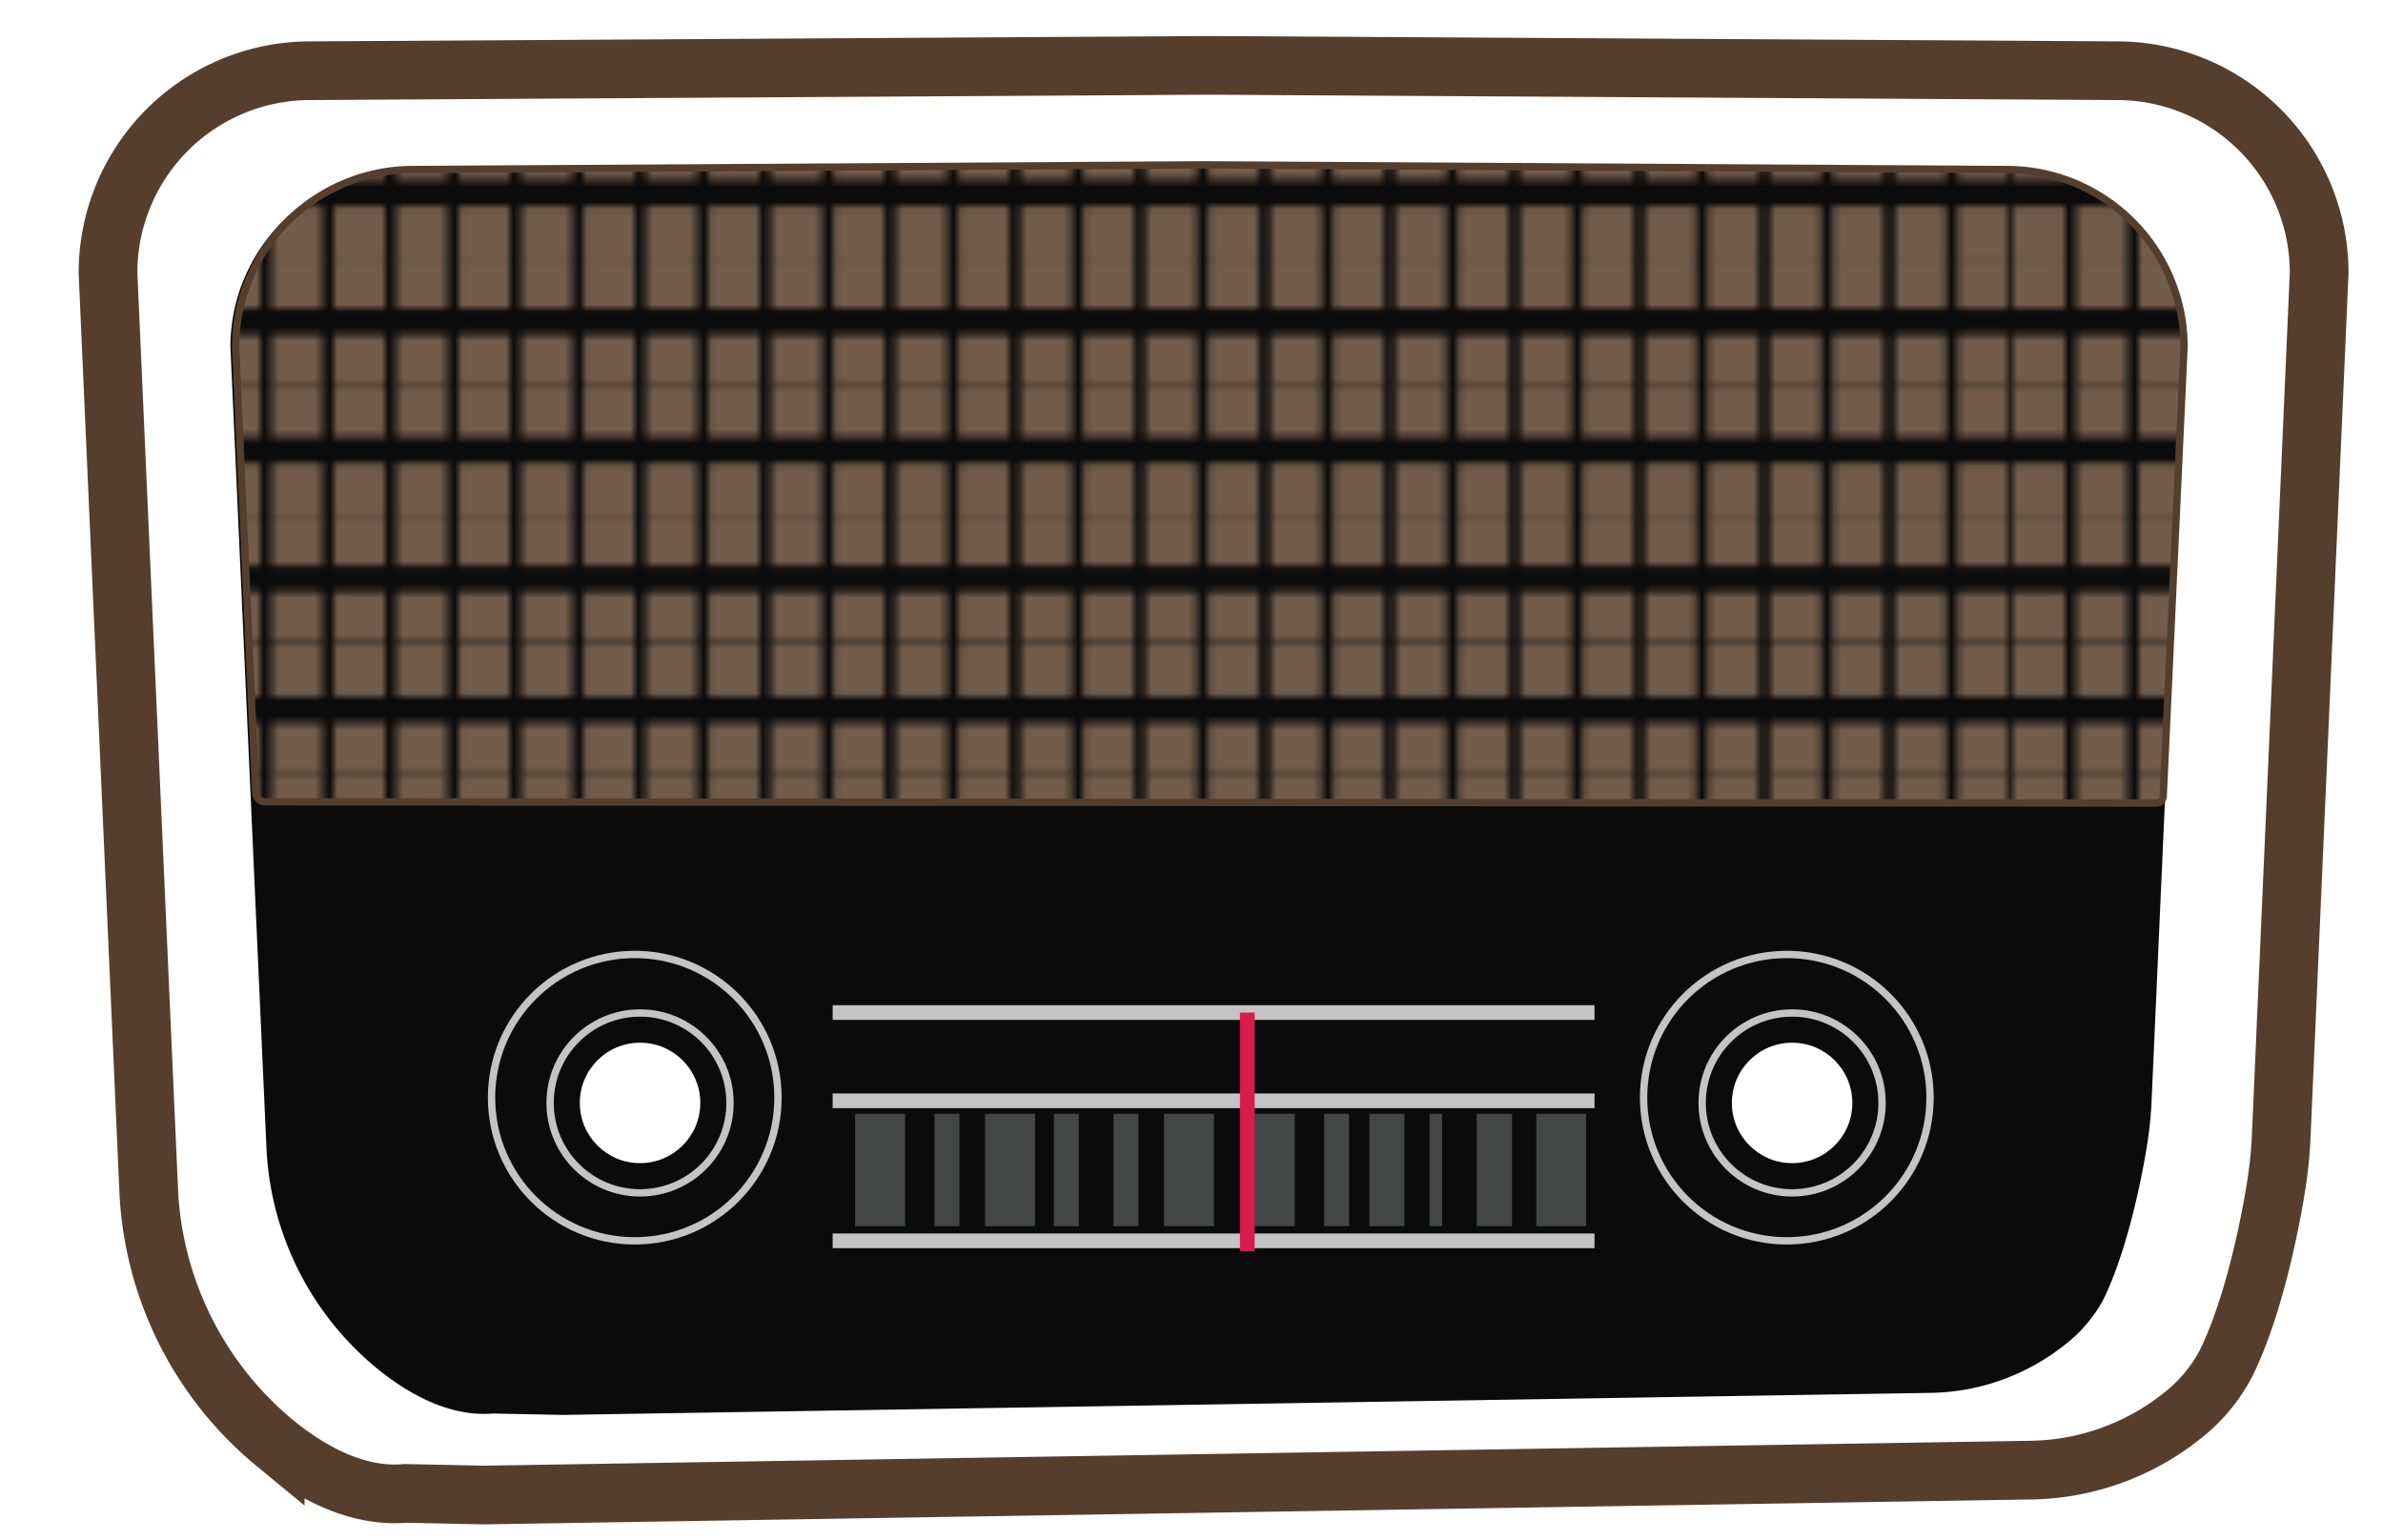 <svg id="radio" xmlns="http://www.w3.org/2000/svg" xmlns:xlink="http://www.w3.org/1999/xlink" viewBox="0 0 324.77 209.87">
  <defs>
    <style>
      .cls-1, .cls-10, .cls-11, .cls-6 {
        fill: none;
      }

      .cls-2 {
        fill: #725d4c;
      }

      .cls-3, .cls-7, .cls-9 {
        fill: #fff;
      }

      .cls-3, .cls-5 {
        stroke: #563e2d;
      }

      .cls-10, .cls-11, .cls-3, .cls-5, .cls-6, .cls-9 {
        stroke-miterlimit: 10;
      }

      .cls-3 {
        stroke-width: 8px;
      }

      .cls-4 {
        fill: #0b0b0b;
      }

      .cls-5 {
        fill: url(#New_Pattern_2);
      }

      .cls-6, .cls-9 {
        stroke: #c4c4c4;
      }

      .cls-8 {
        fill: #444545;
      }

      .cls-11, .cls-9 {
        stroke-width: 2px;
      }

      .cls-10 {
        stroke: #fff;
        stroke-width: 0.18px;
      }

      .cls-11 {
        stroke: #d71d49;
      }
    </style>
    <pattern id="New_Pattern_2" data-name="New Pattern 2" width="245.28" height="87.66" patternTransform="translate(28.46)" patternUnits="userSpaceOnUse" viewBox="0 0 245.28 87.66">
      <rect class="cls-1" width="245.28" height="87.66"/>
      <g>
        <rect class="cls-2" y="70.13" width="6.98" height="6.98"/>
        <rect class="cls-2" y="80.68" width="6.98" height="6.98"/>
        <rect class="cls-2" x="8.51" y="80.68" width="6.98" height="6.98"/>
        <rect class="cls-2" x="17.02" y="80.68" width="6.98" height="6.98"/>
        <rect class="cls-2" x="25.53" y="80.68" width="6.98" height="6.98"/>
        <rect class="cls-2" x="34.04" y="80.68" width="6.98" height="6.98"/>
        <rect class="cls-2" x="42.55" y="80.68" width="6.98" height="6.98"/>
        <rect class="cls-2" x="51.06" y="80.68" width="6.98" height="6.98"/>
        <rect class="cls-2" x="59.57" y="80.68" width="6.98" height="6.98"/>
        <rect class="cls-2" x="68.09" y="80.68" width="6.98" height="6.98"/>
        <rect class="cls-2" x="76.6" y="80.68" width="6.98" height="6.98"/>
        <rect class="cls-2" x="85.11" y="80.68" width="6.98" height="6.98"/>
        <rect class="cls-2" x="93.62" y="80.68" width="6.98" height="6.98"/>
        <rect class="cls-2" x="102.13" y="80.68" width="6.98" height="6.98"/>
        <rect class="cls-2" x="110.64" y="80.68" width="6.98" height="6.98"/>
        <rect class="cls-2" x="119.15" y="80.68" width="6.98" height="6.98"/>
        <rect class="cls-2" x="127.66" y="80.68" width="6.98" height="6.98"/>
        <rect class="cls-2" x="136.17" y="80.68" width="6.98" height="6.98"/>
        <rect class="cls-2" x="144.68" y="80.68" width="6.98" height="6.98"/>
        <rect class="cls-2" x="153.19" y="80.68" width="6.98" height="6.98"/>
        <rect class="cls-2" x="161.7" y="80.68" width="6.98" height="6.98"/>
        <rect class="cls-2" x="170.21" y="80.68" width="6.98" height="6.98"/>
        <rect class="cls-2" x="178.72" y="80.68" width="6.98" height="6.98"/>
        <rect class="cls-2" x="187.23" y="80.68" width="6.98" height="6.98"/>
        <rect class="cls-2" x="195.74" y="80.68" width="6.98" height="6.98"/>
        <rect class="cls-2" x="204.26" y="80.68" width="6.98" height="6.98"/>
        <rect class="cls-2" x="212.77" y="80.68" width="6.98" height="6.98"/>
        <rect class="cls-2" x="221.28" y="80.68" width="6.98" height="6.98"/>
        <rect class="cls-2" x="229.79" y="80.68" width="6.98" height="6.98"/>
        <rect class="cls-2" x="238.3" y="80.68" width="6.98" height="6.98"/>
        <rect class="cls-2" x="8.51" y="70.13" width="6.98" height="6.98"/>
        <rect class="cls-2" x="17.02" y="70.13" width="6.98" height="6.98"/>
        <rect class="cls-2" x="25.53" y="70.13" width="6.98" height="6.98"/>
        <rect class="cls-2" x="34.04" y="70.13" width="6.98" height="6.98"/>
        <rect class="cls-2" x="42.55" y="70.13" width="6.98" height="6.98"/>
        <rect class="cls-2" x="51.06" y="70.13" width="6.98" height="6.98"/>
        <rect class="cls-2" x="59.57" y="70.13" width="6.98" height="6.98"/>
        <rect class="cls-2" x="68.09" y="70.13" width="6.98" height="6.98"/>
        <rect class="cls-2" x="76.6" y="70.13" width="6.98" height="6.98"/>
        <rect class="cls-2" x="85.11" y="70.13" width="6.98" height="6.98"/>
        <rect class="cls-2" x="93.62" y="70.13" width="6.98" height="6.98"/>
        <rect class="cls-2" x="102.13" y="70.13" width="6.98" height="6.98"/>
        <rect class="cls-2" x="110.64" y="70.13" width="6.98" height="6.98"/>
        <rect class="cls-2" x="119.15" y="70.13" width="6.98" height="6.98"/>
        <rect class="cls-2" x="127.66" y="70.13" width="6.98" height="6.98"/>
        <rect class="cls-2" x="136.17" y="70.13" width="6.98" height="6.98"/>
        <rect class="cls-2" x="144.68" y="70.13" width="6.98" height="6.98"/>
        <rect class="cls-2" x="153.19" y="70.13" width="6.98" height="6.98"/>
        <rect class="cls-2" x="161.7" y="70.13" width="6.98" height="6.98"/>
        <rect class="cls-2" x="170.21" y="70.13" width="6.98" height="6.98"/>
        <rect class="cls-2" x="178.72" y="70.13" width="6.98" height="6.98"/>
        <rect class="cls-2" x="187.23" y="70.13" width="6.98" height="6.98"/>
        <rect class="cls-2" x="195.74" y="70.13" width="6.98" height="6.98"/>
        <rect class="cls-2" x="204.26" y="70.13" width="6.98" height="6.98"/>
        <rect class="cls-2" x="212.77" y="70.13" width="6.98" height="6.98"/>
        <rect class="cls-2" x="221.28" y="70.13" width="6.98" height="6.98"/>
        <rect class="cls-2" x="229.79" y="70.13" width="6.98" height="6.98"/>
        <rect class="cls-2" x="238.3" y="70.13" width="6.98" height="6.98"/>
      </g>
      <g>
        <rect class="cls-2" y="52.6" width="6.98" height="6.98"/>
        <rect class="cls-2" y="63.15" width="6.98" height="6.98"/>
        <rect class="cls-2" x="8.51" y="63.15" width="6.98" height="6.98"/>
        <rect class="cls-2" x="17.02" y="63.15" width="6.98" height="6.98"/>
        <rect class="cls-2" x="25.53" y="63.15" width="6.98" height="6.98"/>
        <rect class="cls-2" x="34.04" y="63.15" width="6.98" height="6.98"/>
        <rect class="cls-2" x="42.55" y="63.15" width="6.98" height="6.98"/>
        <rect class="cls-2" x="51.06" y="63.15" width="6.98" height="6.98"/>
        <rect class="cls-2" x="59.57" y="63.15" width="6.98" height="6.98"/>
        <rect class="cls-2" x="68.09" y="63.15" width="6.98" height="6.98"/>
        <rect class="cls-2" x="76.6" y="63.15" width="6.98" height="6.98"/>
        <rect class="cls-2" x="85.11" y="63.15" width="6.98" height="6.98"/>
        <rect class="cls-2" x="93.62" y="63.15" width="6.98" height="6.98"/>
        <rect class="cls-2" x="102.13" y="63.15" width="6.98" height="6.98"/>
        <rect class="cls-2" x="110.64" y="63.15" width="6.98" height="6.98"/>
        <rect class="cls-2" x="119.15" y="63.15" width="6.98" height="6.98"/>
        <rect class="cls-2" x="127.66" y="63.15" width="6.98" height="6.98"/>
        <rect class="cls-2" x="136.17" y="63.15" width="6.98" height="6.98"/>
        <rect class="cls-2" x="144.68" y="63.15" width="6.98" height="6.98"/>
        <rect class="cls-2" x="153.19" y="63.15" width="6.98" height="6.98"/>
        <rect class="cls-2" x="161.7" y="63.15" width="6.98" height="6.98"/>
        <rect class="cls-2" x="170.21" y="63.15" width="6.98" height="6.98"/>
        <rect class="cls-2" x="178.72" y="63.15" width="6.98" height="6.98"/>
        <rect class="cls-2" x="187.23" y="63.15" width="6.98" height="6.98"/>
        <rect class="cls-2" x="195.74" y="63.15" width="6.98" height="6.98"/>
        <rect class="cls-2" x="204.26" y="63.15" width="6.98" height="6.98"/>
        <rect class="cls-2" x="212.77" y="63.15" width="6.98" height="6.98"/>
        <rect class="cls-2" x="221.28" y="63.15" width="6.98" height="6.98"/>
        <rect class="cls-2" x="229.79" y="63.15" width="6.98" height="6.98"/>
        <rect class="cls-2" x="238.3" y="63.15" width="6.98" height="6.98"/>
        <rect class="cls-2" x="8.51" y="52.6" width="6.98" height="6.98"/>
        <rect class="cls-2" x="17.02" y="52.6" width="6.98" height="6.98"/>
        <rect class="cls-2" x="25.53" y="52.6" width="6.98" height="6.98"/>
        <rect class="cls-2" x="34.04" y="52.6" width="6.98" height="6.98"/>
        <rect class="cls-2" x="42.55" y="52.6" width="6.98" height="6.98"/>
        <rect class="cls-2" x="51.06" y="52.6" width="6.98" height="6.98"/>
        <rect class="cls-2" x="59.57" y="52.6" width="6.98" height="6.98"/>
        <rect class="cls-2" x="68.09" y="52.6" width="6.98" height="6.98"/>
        <rect class="cls-2" x="76.6" y="52.6" width="6.98" height="6.98"/>
        <rect class="cls-2" x="85.11" y="52.6" width="6.98" height="6.98"/>
        <rect class="cls-2" x="93.62" y="52.6" width="6.98" height="6.98"/>
        <rect class="cls-2" x="102.13" y="52.6" width="6.98" height="6.98"/>
        <rect class="cls-2" x="110.64" y="52.6" width="6.98" height="6.98"/>
        <rect class="cls-2" x="119.15" y="52.6" width="6.98" height="6.98"/>
        <rect class="cls-2" x="127.66" y="52.6" width="6.98" height="6.98"/>
        <rect class="cls-2" x="136.17" y="52.6" width="6.98" height="6.98"/>
        <rect class="cls-2" x="144.68" y="52.6" width="6.98" height="6.98"/>
        <rect class="cls-2" x="153.19" y="52.6" width="6.98" height="6.98"/>
        <rect class="cls-2" x="161.7" y="52.6" width="6.98" height="6.98"/>
        <rect class="cls-2" x="170.21" y="52.6" width="6.98" height="6.98"/>
        <rect class="cls-2" x="178.72" y="52.6" width="6.98" height="6.98"/>
        <rect class="cls-2" x="187.23" y="52.6" width="6.98" height="6.98"/>
        <rect class="cls-2" x="195.74" y="52.6" width="6.98" height="6.98"/>
        <rect class="cls-2" x="204.26" y="52.6" width="6.98" height="6.98"/>
        <rect class="cls-2" x="212.77" y="52.6" width="6.98" height="6.98"/>
        <rect class="cls-2" x="221.28" y="52.6" width="6.98" height="6.98"/>
        <rect class="cls-2" x="229.79" y="52.6" width="6.98" height="6.98"/>
        <rect class="cls-2" x="238.3" y="52.6" width="6.98" height="6.98"/>
      </g>
      <g>
        <rect class="cls-2" y="35.06" width="6.98" height="6.98"/>
        <rect class="cls-2" y="45.62" width="6.98" height="6.98"/>
        <rect class="cls-2" x="8.51" y="45.62" width="6.98" height="6.98"/>
        <rect class="cls-2" x="17.02" y="45.62" width="6.98" height="6.98"/>
        <rect class="cls-2" x="25.53" y="45.62" width="6.98" height="6.98"/>
        <rect class="cls-2" x="34.04" y="45.62" width="6.98" height="6.98"/>
        <rect class="cls-2" x="42.55" y="45.62" width="6.98" height="6.98"/>
        <rect class="cls-2" x="51.06" y="45.62" width="6.98" height="6.98"/>
        <rect class="cls-2" x="59.57" y="45.62" width="6.98" height="6.98"/>
        <rect class="cls-2" x="68.09" y="45.62" width="6.98" height="6.98"/>
        <rect class="cls-2" x="76.6" y="45.62" width="6.98" height="6.98"/>
        <rect class="cls-2" x="85.11" y="45.62" width="6.98" height="6.98"/>
        <rect class="cls-2" x="93.62" y="45.62" width="6.98" height="6.98"/>
        <rect class="cls-2" x="102.13" y="45.62" width="6.98" height="6.98"/>
        <rect class="cls-2" x="110.64" y="45.62" width="6.98" height="6.98"/>
        <rect class="cls-2" x="119.15" y="45.62" width="6.98" height="6.98"/>
        <rect class="cls-2" x="127.66" y="45.62" width="6.98" height="6.98"/>
        <rect class="cls-2" x="136.17" y="45.62" width="6.98" height="6.98"/>
        <rect class="cls-2" x="144.68" y="45.62" width="6.98" height="6.98"/>
        <rect class="cls-2" x="153.19" y="45.62" width="6.98" height="6.98"/>
        <rect class="cls-2" x="161.7" y="45.62" width="6.98" height="6.98"/>
        <rect class="cls-2" x="170.21" y="45.62" width="6.98" height="6.98"/>
        <rect class="cls-2" x="178.72" y="45.62" width="6.98" height="6.98"/>
        <rect class="cls-2" x="187.23" y="45.62" width="6.98" height="6.98"/>
        <rect class="cls-2" x="195.74" y="45.62" width="6.98" height="6.98"/>
        <rect class="cls-2" x="204.26" y="45.62" width="6.98" height="6.98"/>
        <rect class="cls-2" x="212.77" y="45.62" width="6.98" height="6.98"/>
        <rect class="cls-2" x="221.28" y="45.62" width="6.98" height="6.98"/>
        <rect class="cls-2" x="229.79" y="45.62" width="6.98" height="6.98"/>
        <rect class="cls-2" x="238.3" y="45.62" width="6.98" height="6.98"/>
        <rect class="cls-2" x="8.51" y="35.06" width="6.98" height="6.98"/>
        <rect class="cls-2" x="17.02" y="35.06" width="6.98" height="6.98"/>
        <rect class="cls-2" x="25.53" y="35.06" width="6.98" height="6.98"/>
        <rect class="cls-2" x="34.04" y="35.06" width="6.98" height="6.98"/>
        <rect class="cls-2" x="42.55" y="35.06" width="6.98" height="6.98"/>
        <rect class="cls-2" x="51.06" y="35.06" width="6.98" height="6.98"/>
        <rect class="cls-2" x="59.57" y="35.06" width="6.98" height="6.98"/>
        <rect class="cls-2" x="68.09" y="35.06" width="6.98" height="6.98"/>
        <rect class="cls-2" x="76.6" y="35.06" width="6.98" height="6.98"/>
        <rect class="cls-2" x="85.11" y="35.06" width="6.98" height="6.98"/>
        <rect class="cls-2" x="93.62" y="35.06" width="6.98" height="6.98"/>
        <rect class="cls-2" x="102.13" y="35.06" width="6.98" height="6.98"/>
        <rect class="cls-2" x="110.64" y="35.06" width="6.98" height="6.98"/>
        <rect class="cls-2" x="119.15" y="35.06" width="6.98" height="6.98"/>
        <rect class="cls-2" x="127.66" y="35.06" width="6.98" height="6.98"/>
        <rect class="cls-2" x="136.17" y="35.06" width="6.98" height="6.98"/>
        <rect class="cls-2" x="144.68" y="35.06" width="6.98" height="6.98"/>
        <rect class="cls-2" x="153.19" y="35.06" width="6.98" height="6.98"/>
        <rect class="cls-2" x="161.7" y="35.06" width="6.98" height="6.98"/>
        <rect class="cls-2" x="170.21" y="35.06" width="6.98" height="6.98"/>
        <rect class="cls-2" x="178.72" y="35.06" width="6.98" height="6.98"/>
        <rect class="cls-2" x="187.23" y="35.06" width="6.98" height="6.98"/>
        <rect class="cls-2" x="195.74" y="35.06" width="6.98" height="6.98"/>
        <rect class="cls-2" x="204.26" y="35.06" width="6.98" height="6.98"/>
        <rect class="cls-2" x="212.77" y="35.06" width="6.98" height="6.98"/>
        <rect class="cls-2" x="221.28" y="35.06" width="6.98" height="6.98"/>
        <rect class="cls-2" x="229.79" y="35.06" width="6.98" height="6.98"/>
        <rect class="cls-2" x="238.3" y="35.06" width="6.98" height="6.98"/>
      </g>
      <g>
        <rect class="cls-2" y="17.53" width="6.98" height="6.98"/>
        <rect class="cls-2" y="28.09" width="6.98" height="6.98"/>
        <rect class="cls-2" x="8.51" y="28.09" width="6.98" height="6.98"/>
        <rect class="cls-2" x="17.02" y="28.09" width="6.98" height="6.98"/>
        <rect class="cls-2" x="25.53" y="28.09" width="6.98" height="6.98"/>
        <rect class="cls-2" x="34.04" y="28.09" width="6.98" height="6.98"/>
        <rect class="cls-2" x="42.55" y="28.09" width="6.98" height="6.98"/>
        <rect class="cls-2" x="51.06" y="28.09" width="6.98" height="6.98"/>
        <rect class="cls-2" x="59.57" y="28.09" width="6.98" height="6.98"/>
        <rect class="cls-2" x="68.09" y="28.09" width="6.98" height="6.98"/>
        <rect class="cls-2" x="76.6" y="28.09" width="6.98" height="6.98"/>
        <rect class="cls-2" x="85.11" y="28.09" width="6.98" height="6.98"/>
        <rect class="cls-2" x="93.62" y="28.09" width="6.98" height="6.98"/>
        <rect class="cls-2" x="102.13" y="28.09" width="6.98" height="6.98"/>
        <rect class="cls-2" x="110.64" y="28.09" width="6.98" height="6.98"/>
        <rect class="cls-2" x="119.15" y="28.09" width="6.98" height="6.98"/>
        <rect class="cls-2" x="127.66" y="28.09" width="6.98" height="6.98"/>
        <rect class="cls-2" x="136.17" y="28.09" width="6.98" height="6.98"/>
        <rect class="cls-2" x="144.68" y="28.09" width="6.98" height="6.98"/>
        <rect class="cls-2" x="153.19" y="28.09" width="6.98" height="6.98"/>
        <rect class="cls-2" x="161.7" y="28.09" width="6.98" height="6.98"/>
        <rect class="cls-2" x="170.21" y="28.09" width="6.98" height="6.98"/>
        <rect class="cls-2" x="178.72" y="28.09" width="6.98" height="6.98"/>
        <rect class="cls-2" x="187.23" y="28.09" width="6.98" height="6.98"/>
        <rect class="cls-2" x="195.74" y="28.09" width="6.98" height="6.98"/>
        <rect class="cls-2" x="204.26" y="28.09" width="6.98" height="6.98"/>
        <rect class="cls-2" x="212.77" y="28.09" width="6.98" height="6.98"/>
        <rect class="cls-2" x="221.28" y="28.09" width="6.98" height="6.98"/>
        <rect class="cls-2" x="229.79" y="28.09" width="6.98" height="6.98"/>
        <rect class="cls-2" x="238.3" y="28.09" width="6.98" height="6.98"/>
        <rect class="cls-2" x="8.51" y="17.53" width="6.98" height="6.98"/>
        <rect class="cls-2" x="17.02" y="17.53" width="6.98" height="6.98"/>
        <rect class="cls-2" x="25.53" y="17.53" width="6.98" height="6.98"/>
        <rect class="cls-2" x="34.04" y="17.53" width="6.98" height="6.98"/>
        <rect class="cls-2" x="42.55" y="17.53" width="6.98" height="6.98"/>
        <rect class="cls-2" x="51.06" y="17.53" width="6.98" height="6.98"/>
        <rect class="cls-2" x="59.57" y="17.53" width="6.98" height="6.98"/>
        <rect class="cls-2" x="68.09" y="17.53" width="6.98" height="6.98"/>
        <rect class="cls-2" x="76.6" y="17.53" width="6.98" height="6.98"/>
        <rect class="cls-2" x="85.11" y="17.53" width="6.98" height="6.98"/>
        <rect class="cls-2" x="93.62" y="17.53" width="6.98" height="6.98"/>
        <rect class="cls-2" x="102.13" y="17.53" width="6.98" height="6.98"/>
        <rect class="cls-2" x="110.64" y="17.53" width="6.98" height="6.98"/>
        <rect class="cls-2" x="119.15" y="17.53" width="6.98" height="6.98"/>
        <rect class="cls-2" x="127.66" y="17.53" width="6.98" height="6.98"/>
        <rect class="cls-2" x="136.17" y="17.53" width="6.98" height="6.98"/>
        <rect class="cls-2" x="144.68" y="17.53" width="6.98" height="6.98"/>
        <rect class="cls-2" x="153.19" y="17.53" width="6.98" height="6.98"/>
        <rect class="cls-2" x="161.7" y="17.53" width="6.98" height="6.98"/>
        <rect class="cls-2" x="170.21" y="17.53" width="6.98" height="6.98"/>
        <rect class="cls-2" x="178.72" y="17.53" width="6.98" height="6.98"/>
        <rect class="cls-2" x="187.23" y="17.53" width="6.98" height="6.98"/>
        <rect class="cls-2" x="195.74" y="17.53" width="6.98" height="6.98"/>
        <rect class="cls-2" x="204.26" y="17.53" width="6.98" height="6.98"/>
        <rect class="cls-2" x="212.77" y="17.53" width="6.98" height="6.98"/>
        <rect class="cls-2" x="221.28" y="17.53" width="6.98" height="6.98"/>
        <rect class="cls-2" x="229.79" y="17.53" width="6.98" height="6.98"/>
        <rect class="cls-2" x="238.3" y="17.53" width="6.98" height="6.98"/>
      </g>
      <g>
        <rect class="cls-2" width="6.98" height="6.98"/>
        <rect class="cls-2" y="10.55" width="6.98" height="6.98"/>
        <rect class="cls-2" x="8.51" y="10.55" width="6.98" height="6.98"/>
        <rect class="cls-2" x="17.02" y="10.55" width="6.98" height="6.98"/>
        <rect class="cls-2" x="25.53" y="10.55" width="6.98" height="6.98"/>
        <rect class="cls-2" x="34.04" y="10.55" width="6.98" height="6.98"/>
        <rect class="cls-2" x="42.55" y="10.55" width="6.98" height="6.98"/>
        <rect class="cls-2" x="51.06" y="10.55" width="6.98" height="6.98"/>
        <rect class="cls-2" x="59.57" y="10.55" width="6.98" height="6.98"/>
        <rect class="cls-2" x="68.09" y="10.55" width="6.98" height="6.98"/>
        <rect class="cls-2" x="76.6" y="10.55" width="6.98" height="6.98"/>
        <rect class="cls-2" x="85.11" y="10.55" width="6.98" height="6.98"/>
        <rect class="cls-2" x="93.62" y="10.55" width="6.98" height="6.98"/>
        <rect class="cls-2" x="102.13" y="10.55" width="6.98" height="6.98"/>
        <rect class="cls-2" x="110.64" y="10.55" width="6.98" height="6.98"/>
        <rect class="cls-2" x="119.15" y="10.55" width="6.98" height="6.98"/>
        <rect class="cls-2" x="127.66" y="10.55" width="6.98" height="6.98"/>
        <rect class="cls-2" x="136.17" y="10.55" width="6.98" height="6.98"/>
        <rect class="cls-2" x="144.68" y="10.55" width="6.98" height="6.98"/>
        <rect class="cls-2" x="153.19" y="10.55" width="6.98" height="6.98"/>
        <rect class="cls-2" x="161.7" y="10.55" width="6.98" height="6.98"/>
        <rect class="cls-2" x="170.21" y="10.55" width="6.98" height="6.98"/>
        <rect class="cls-2" x="178.72" y="10.55" width="6.98" height="6.98"/>
        <rect class="cls-2" x="187.23" y="10.55" width="6.98" height="6.98"/>
        <rect class="cls-2" x="195.74" y="10.55" width="6.98" height="6.98"/>
        <rect class="cls-2" x="204.26" y="10.55" width="6.98" height="6.98"/>
        <rect class="cls-2" x="212.77" y="10.55" width="6.98" height="6.98"/>
        <rect class="cls-2" x="221.28" y="10.55" width="6.98" height="6.98"/>
        <rect class="cls-2" x="229.79" y="10.55" width="6.98" height="6.98"/>
        <rect class="cls-2" x="238.3" y="10.55" width="6.98" height="6.98"/>
        <rect class="cls-2" x="8.51" width="6.98" height="6.98"/>
        <rect class="cls-2" x="17.02" width="6.98" height="6.98"/>
        <rect class="cls-2" x="25.53" width="6.98" height="6.98"/>
        <rect class="cls-2" x="34.04" width="6.98" height="6.98"/>
        <rect class="cls-2" x="42.55" width="6.98" height="6.98"/>
        <rect class="cls-2" x="51.06" width="6.98" height="6.98"/>
        <rect class="cls-2" x="59.57" width="6.98" height="6.98"/>
        <rect class="cls-2" x="68.09" width="6.98" height="6.98"/>
        <rect class="cls-2" x="76.6" width="6.98" height="6.98"/>
        <rect class="cls-2" x="85.11" width="6.98" height="6.98"/>
        <rect class="cls-2" x="93.62" width="6.98" height="6.98"/>
        <rect class="cls-2" x="102.13" width="6.98" height="6.98"/>
        <rect class="cls-2" x="110.64" width="6.98" height="6.98"/>
        <rect class="cls-2" x="119.15" width="6.98" height="6.98"/>
        <rect class="cls-2" x="127.66" width="6.98" height="6.98"/>
        <rect class="cls-2" x="136.17" width="6.98" height="6.98"/>
        <rect class="cls-2" x="144.68" width="6.98" height="6.98"/>
        <rect class="cls-2" x="153.19" width="6.98" height="6.98"/>
        <rect class="cls-2" x="161.7" width="6.98" height="6.98"/>
        <rect class="cls-2" x="170.21" width="6.98" height="6.98"/>
        <rect class="cls-2" x="178.72" width="6.98" height="6.98"/>
        <rect class="cls-2" x="187.23" width="6.98" height="6.98"/>
        <rect class="cls-2" x="195.74" width="6.98" height="6.98"/>
        <rect class="cls-2" x="204.26" width="6.98" height="6.98"/>
        <rect class="cls-2" x="212.77" width="6.98" height="6.98"/>
        <rect class="cls-2" x="221.28" width="6.98" height="6.98"/>
        <rect class="cls-2" x="229.79" width="6.98" height="6.98"/>
        <rect class="cls-2" x="238.3" width="6.98" height="6.98"/>
      </g>
    </pattern>
  </defs>
  <g id="body">
    <path id="outerBody" class="cls-3" d="M297.4,193a33.81,33.81,0,0,1-21,7.41L66,203.8l-10.78-.22c-5.68.5-11.78-2-17.71-6.82a47.46,47.46,0,0,1-17.26-34.87L14.72,37.19A27.56,27.56,0,0,1,42.27,9.64l122.39-.73,123.86.73a27.55,27.55,0,0,1,27.55,27.55L310.9,154.9a59.7,59.7,0,0,1-.74,7.06s-2.21,14.73-6.84,24A22.13,22.13,0,0,1,297.4,193Z"/>
    <path id="innterBody" class="cls-4" d="M281.3,183.4a30.07,30.07,0,0,1-18.55,6.48l-186,3-9.54-.19c-5,.43-10.41-1.77-15.65-6a41.35,41.35,0,0,1-15.26-30.49L31.4,47.2A24.22,24.22,0,0,1,55.76,23.11L164,22.47l109.5.64A24.23,24.23,0,0,1,297.81,47.2l-4.58,102.93a51,51,0,0,1-.65,6.17s-1.95,12.88-6,21A19.5,19.5,0,0,1,281.3,183.4Z"/>
    <path id="speakerCase" class="cls-5" d="M36.18,109.3A1.33,1.33,0,0,1,34.84,108L32.12,47.2A24.19,24.19,0,0,1,56.4,23.11l107.84-.64,109.14.64A24.19,24.19,0,0,1,297.66,47.2l-2.84,61.28a1,1,0,0,1-1,1Z"/>
  </g>
  <g id="dial">
    <g id="dial_left">
      <circle id="dailOutterLeft" class="cls-6" cx="86.51" cy="149.63" r="19.52"/>
      <circle id="dialInnerLeft" class="cls-7" cx="87.23" cy="150.35" r="8.21"/>
    </g>
    <g id="dial_right">
      <circle id="dialInnerRight" class="cls-6" cx="244.24" cy="150.35" r="12.26"/>
      <circle id="dailOutterRight" class="cls-6" cx="243.52" cy="149.63" r="19.52"/>
    </g>
    <g id="dialMain">
      <circle id="dialMainRight" class="cls-7" cx="244.24" cy="150.35" r="8.21"/>
      <circle id="dialMainLeft" class="cls-6" cx="87.23" cy="150.35" r="12.26"/>
    </g>
  </g>
  <g id="screen">
    <g id="fmRectangles">
      <rect id="fmRectangle12" class="cls-8" x="116.54" y="151.83" width="6.81" height="15.32"/>
      <rect id="fmRectangle11" class="cls-8" x="127.36" y="151.83" width="3.4" height="15.32"/>
      <rect id="fmRectangle10" class="cls-8" x="134.25" y="151.83" width="6.81" height="15.32"/>
      <rect id="fmRectangle9" class="cls-8" x="143.62" y="151.83" width="3.4" height="15.32"/>
      <rect id="fmRectangle8" class="cls-8" x="151.75" y="151.83" width="3.4" height="15.32"/>
      <rect id="fmRectangle7" class="cls-8" x="158.64" y="151.83" width="6.81" height="15.32"/>
      <rect id="fmRectangle6" class="cls-8" x="169.99" y="151.83" width="6.47" height="15.32"/>
      <rect id="fmRectangle5" class="cls-8" x="180.46" y="151.83" width="3.4" height="15.32"/>
      <rect id="fmRectangle4" class="cls-8" x="186.63" y="151.83" width="4.77" height="15.32"/>
      <rect id="fmRectangle3" class="cls-8" x="194.83" y="151.83" width="1.7" height="15.32"/>
      <rect id="fmRectangle2" class="cls-8" x="201.25" y="151.83" width="4.82" height="15.32"/>
      <rect id="fmRectangle1" class="cls-8" x="209.37" y="151.83" width="6.81" height="15.32"/>
    </g>
    <g id="fmLine">
      <line id="line1" class="cls-9" x1="113.48" y1="138.03" x2="217.31" y2="138.03"/>
      <line id="line2" class="cls-9" x1="113.48" y1="150.06" x2="217.31" y2="150.06"/>
      <line id="line3" class="cls-9" x1="113.48" y1="169.15" x2="217.31" y2="169.15"/>
    </g>
    <g id="fmRed">
      <line id="redFmLine" class="cls-10" x1="169.99" y1="138.03" x2="169.99" y2="170.55"/>
      <line id="redFmLine-2" data-name="redFmLine" class="cls-11" x1="169.99" y1="138.03" x2="169.99" y2="170.55"/>
    </g>
  </g>
</svg>
